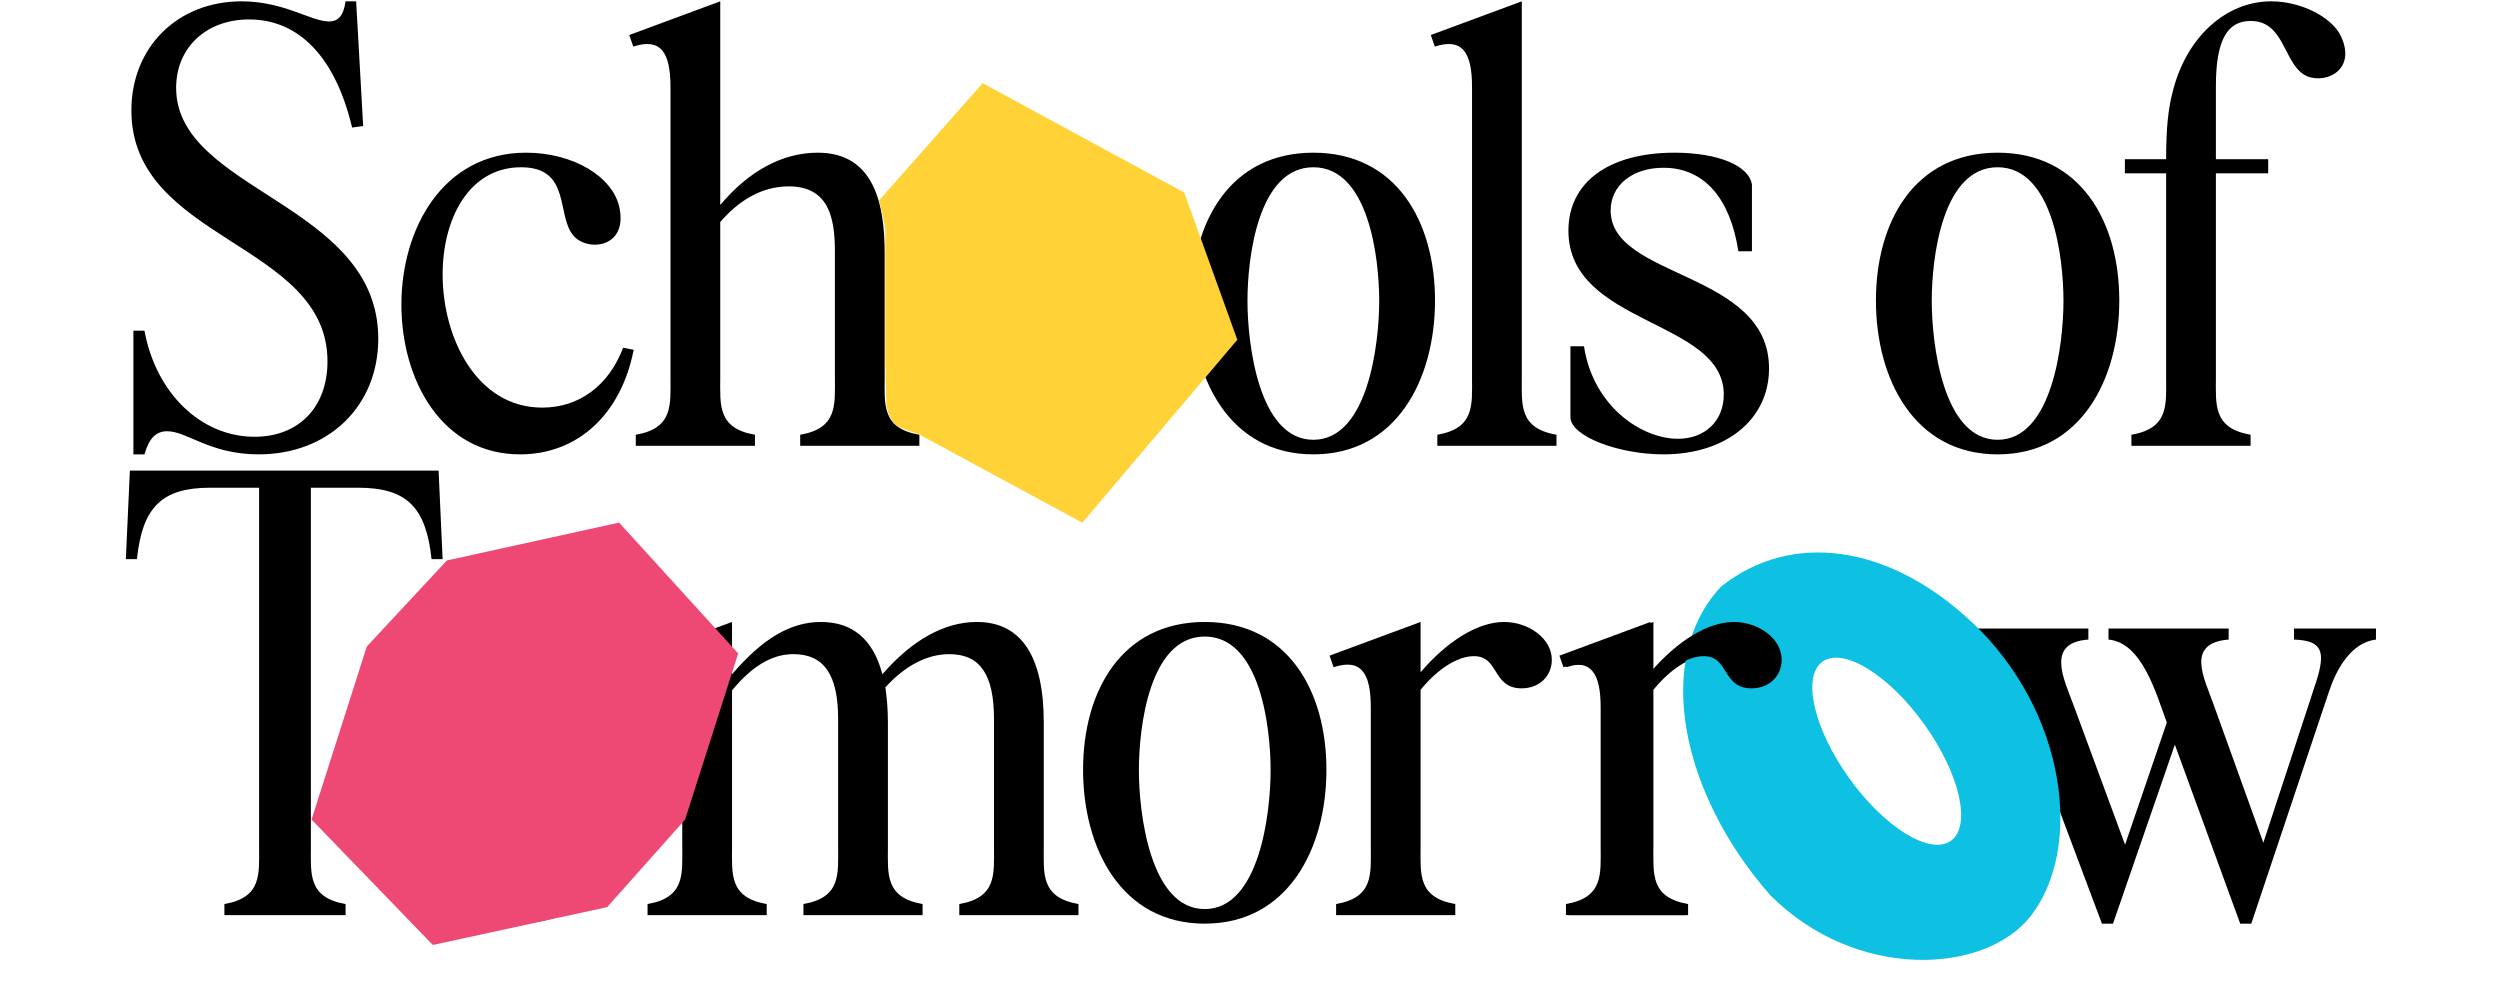 <svg width="1172" height="465" viewBox="0 0 1172 465" fill="none" xmlns="http://www.w3.org/2000/svg">
<path d="M62.536 155.021H67.721C73.143 184.486 94.357 204.757 119.343 204.757C140.086 204.757 153.521 190.85 153.521 169.4C153.521 113.536 61.593 113.064 61.593 51.779C61.593 22.079 83.278 0.629 113.214 0.629C133.25 0.629 145.743 10.057 154.229 10.057C158.707 10.057 161.064 7.229 162.007 0.629H166.957L170.257 59.086L165.071 59.793C157.293 27.029 140.321 9.114 116.75 9.114C96.714 9.114 82.571 22.314 82.571 41.172C82.571 89.729 177.328 95.15 177.328 158.793C177.328 190.379 153.993 213.007 121.229 213.007C98.364 213.007 87.757 202.164 78.329 202.164C73.143 202.164 69.843 205.464 67.721 213.007H62.536V155.021ZM244.275 78.414C219.761 78.414 207.504 102.693 207.504 128.621C207.504 158.557 223.532 191.086 254.175 191.086C271.382 191.086 285.289 180.95 292.125 163.036L297.075 163.979C291.182 194.15 270.911 213.007 243.804 213.007C207.032 213.007 188.175 178.121 188.175 142.764C188.175 107.407 207.504 71.579 246.632 71.579C268.789 71.579 287.646 82.893 290.475 97.743C292.832 109.764 285.761 114.714 278.925 114.714C275.154 114.714 271.382 113.3 269.025 110.707C260.539 101.279 268.082 78.414 244.275 78.414ZM414.731 118.721V176.943C414.731 189.671 413.317 200.75 430.996 203.814V209H375.131V203.814C392.81 200.75 391.396 189.671 391.396 176.943V117.779C391.396 101.75 388.331 87.371 369.71 87.371C356.746 87.371 345.903 94.443 337.653 104.107V176.943C337.653 189.671 336.239 200.75 353.917 203.814V209H298.053V203.814C315.731 200.75 314.317 189.671 314.317 176.943V40.7C314.317 24.672 309.839 17.6 296.874 21.843L294.989 16.422L337.653 0.629V96.093C351.324 79.829 367.117 71.579 383.381 71.579C410.253 71.579 414.731 96.564 414.731 118.721ZM490.666 213.007C451.538 213.007 433.624 177.65 433.624 140.879C433.624 103.871 451.774 71.579 490.666 71.579C529.559 71.579 547.709 103.871 547.709 140.879C547.709 177.65 529.795 213.007 490.666 213.007ZM490.666 206.171C516.359 206.171 521.545 160.914 521.545 141.114C521.545 120.843 516.595 78.414 490.666 78.414C464.738 78.414 459.788 120.843 459.788 141.114C459.788 160.914 464.974 206.171 490.666 206.171ZM615.693 213.007C576.564 213.007 558.65 177.65 558.65 140.879C558.65 103.871 576.8 71.579 615.693 71.579C654.585 71.579 672.735 103.871 672.735 140.879C672.735 177.65 654.821 213.007 615.693 213.007ZM615.693 206.171C641.385 206.171 646.571 160.914 646.571 141.114C646.571 120.843 641.621 78.414 615.693 78.414C589.764 78.414 584.814 120.843 584.814 141.114C584.814 160.914 590 206.171 615.693 206.171ZM673.822 209V203.814C691.5 200.75 690.086 189.671 690.086 176.943V40.7C690.086 24.672 685.608 17.6 672.643 21.843L670.758 16.422L713.422 0.629V176.943C713.422 189.671 712.008 200.75 729.686 203.814V209H673.822ZM821.307 86.664V117.779H814.943C811.172 93.264 799.15 78.65 779.822 78.65C765.207 78.65 755.072 86.9 755.072 98.686C755.072 130.743 829.322 126.971 829.322 172.7C829.322 196.743 809.05 213.007 779.822 213.007C758.843 213.007 736.214 204.521 736.214 195.564V162.329H742.579C746.822 190.379 769.45 205.7 786.657 205.7C799.15 205.7 808.107 197.45 808.107 184.957C808.107 149.6 735.272 152.664 735.272 108.114C735.272 85.486 754.129 71.579 785.007 71.579C805.514 71.579 820.129 77.707 821.307 86.664ZM936.479 213.007C897.351 213.007 879.437 177.65 879.437 140.879C879.437 103.871 897.587 71.579 936.479 71.579C975.372 71.579 993.522 103.871 993.522 140.879C993.522 177.65 975.608 213.007 936.479 213.007ZM936.479 206.171C962.172 206.171 967.358 160.914 967.358 141.114C967.358 120.843 962.408 78.414 936.479 78.414C910.551 78.414 905.601 120.843 905.601 141.114C905.601 160.914 910.787 206.171 936.479 206.171ZM1015.48 176.943V81.243H996.148V74.643H1015.48C1015.48 60.5 1016.42 51.072 1018.54 43.057C1024.91 17.364 1043.53 0.629 1064.74 0.629C1078.65 0.629 1093.27 7.936 1097.51 17.129C1105.29 34.1 1088.08 40.229 1079.83 34.807C1070.4 28.443 1070.64 9.822 1055.08 9.822C1043.76 9.822 1038.81 19.486 1038.81 40.464V74.643H1063.33V81.243H1038.81V176.943C1038.81 189.671 1037.4 200.75 1055.08 203.814V209H999.213V203.814C1016.89 200.75 1015.48 189.671 1015.48 176.943ZM98.6 228.643C75.971 228.643 66.779 237.6 64.186 262.114H59L60.886 220.629H205.614L207.5 262.114H202.314C199.721 237.6 190.528 228.643 167.9 228.643H145.743V396.943C145.743 409.671 144.329 420.75 162.007 423.814V429H105.2V423.814C122.879 420.75 121.464 409.671 121.464 396.943V228.643H98.6ZM241.995 433.007C202.867 433.007 184.952 397.65 184.952 360.879C184.952 323.871 203.102 291.579 241.995 291.579C280.888 291.579 299.038 323.871 299.038 360.879C299.038 397.65 281.124 433.007 241.995 433.007ZM241.995 426.171C267.688 426.171 272.874 380.914 272.874 361.114C272.874 340.843 267.924 298.414 241.995 298.414C216.067 298.414 211.117 340.843 211.117 361.114C211.117 380.914 216.302 426.171 241.995 426.171ZM416.249 396.943C416.249 409.671 414.834 420.75 432.513 423.814V429H376.649V423.814C394.327 420.75 392.913 409.671 392.913 396.943V337.071C392.913 316.329 386.313 306.664 371.934 306.664C361.799 306.664 352.606 312.321 343.177 323.636V396.943C343.177 409.671 341.763 420.75 359.442 423.814V429H303.577V423.814C321.256 420.75 319.842 409.671 319.842 396.943V331.65C319.842 315.621 315.363 308.55 302.399 312.793L300.513 307.371L343.177 291.579V316.093C357.556 299.357 370.52 291.579 384.899 291.579C399.749 291.579 409.413 299.829 413.656 316.093C427.799 299.829 442.885 291.579 457.97 291.579C478.713 291.579 489.32 307.607 489.32 338.721V396.943C489.32 409.671 487.906 420.75 505.585 423.814V429H449.72V423.814C467.399 420.75 465.984 409.671 465.984 396.943V337.071C465.984 316.093 459.384 306.664 445.006 306.664C434.634 306.664 424.263 312.086 415.07 322.221C415.777 327.171 416.249 332.593 416.249 338.721V396.943ZM564.787 433.007C525.659 433.007 507.745 397.65 507.745 360.879C507.745 323.871 525.895 291.579 564.787 291.579C603.68 291.579 621.83 323.871 621.83 360.879C621.83 397.65 603.916 433.007 564.787 433.007ZM564.787 426.171C590.48 426.171 595.666 380.914 595.666 361.114C595.666 340.843 590.716 298.414 564.787 298.414C538.859 298.414 533.909 340.843 533.909 361.114C533.909 380.914 539.095 426.171 564.787 426.171ZM727.491 309.257C727.491 317.036 721.598 322.693 713.348 322.693C699.441 322.693 702.977 307.607 690.955 307.607C683.412 307.607 673.984 313.5 665.97 323.4V396.943C665.97 409.671 664.555 420.75 682.234 423.814V429H626.37V423.814C644.048 420.75 642.634 409.671 642.634 396.943V331.65C642.634 315.621 638.155 308.55 625.191 312.793L623.305 307.371L665.97 291.579V315.15C678.462 300.536 692.841 291.579 705.098 291.579C716.648 291.579 727.491 299.357 727.491 309.257ZM836.634 309.257C836.634 317.036 830.741 322.693 822.491 322.693C808.584 322.693 812.12 307.607 800.098 307.607C792.556 307.607 783.127 313.5 775.113 323.4V396.943C775.113 409.671 773.698 420.75 791.377 423.814V429H735.513V423.814C753.191 420.75 751.777 409.671 751.777 396.943V331.65C751.777 315.621 747.298 308.55 734.334 312.793L732.448 307.371L775.113 291.579V315.15C787.606 300.536 801.984 291.579 814.241 291.579C825.791 291.579 836.634 299.357 836.634 309.257ZM922.454 294.643H979.026V299.829C958.99 301.243 967.476 318.214 971.954 330.236L996.233 396L1015.8 338.721C1010.85 325.286 1004.25 301.243 988.454 299.829V294.643H1044.79V299.829C1024.28 301.479 1033.48 318.214 1037.72 330.236L1061.06 395.057L1085.81 319.629C1090.52 305.014 1088.4 300.3 1075.44 299.829V294.643H1113.86V299.829C1102.07 301.243 1095.24 313.971 1091.94 323.871L1055.4 433.007H1050.21L1019.57 349.093L990.576 433.007H985.39L949.562 337.543C944.612 324.107 938.247 301.243 922.454 299.829V294.643Z" fill="black"/>
<path d="M460.652 39L555.16 90.258L580.057 159.279L507.398 245.048L430.557 203.5L429.057 203L427.557 202.5L426.057 202L423.557 201L421.057 200L419.057 198.5L417.557 196L416.557 194L416.057 192L415.557 190.5L415.057 169.5V108L414.557 105L414.057 102L413.057 98L412.057 94L460.652 39Z" fill="#FFD238"/>
<path d="M171.945 303.101L209.509 262.741L290.219 245L346.057 306.332L321.184 384.202L284.636 425.259L202.91 443L146.057 384.202L171.945 303.101Z" fill="#EE4875"/>
<path fill-rule="evenodd" clip-rule="evenodd" d="M829.83 419.615C870.158 460.096 930.644 456.671 951.863 429.604C977.003 397.534 968.675 333.369 924.628 291.863C885.575 255.062 839.781 248.753 806.785 275.04C775.001 309.025 787.93 371.774 829.83 419.615ZM914.636 394.135C924.333 387.118 918.7 362.643 902.055 339.468C885.411 316.293 864.057 303.194 854.361 310.211C844.664 317.228 850.297 341.704 866.941 364.879C883.586 388.054 904.94 401.152 914.636 394.135Z" fill="#0EC0E2"/>
<path d="M835.243 309.257C835.243 317.036 829.35 322.693 821.1 322.693C807.193 322.693 810.728 307.607 798.707 307.607C791.164 307.607 781.736 313.5 773.721 323.4V396.943C773.721 409.671 772.307 420.75 789.986 423.814V429H734.121V423.814C751.8 420.75 750.386 409.671 750.386 396.943V331.65C750.386 315.621 745.907 308.55 732.943 312.793L731.057 307.371L773.721 291.579V315.15C786.214 300.536 800.593 291.579 812.85 291.579C824.4 291.579 835.243 299.357 835.243 309.257Z" fill="black"/>
</svg>
